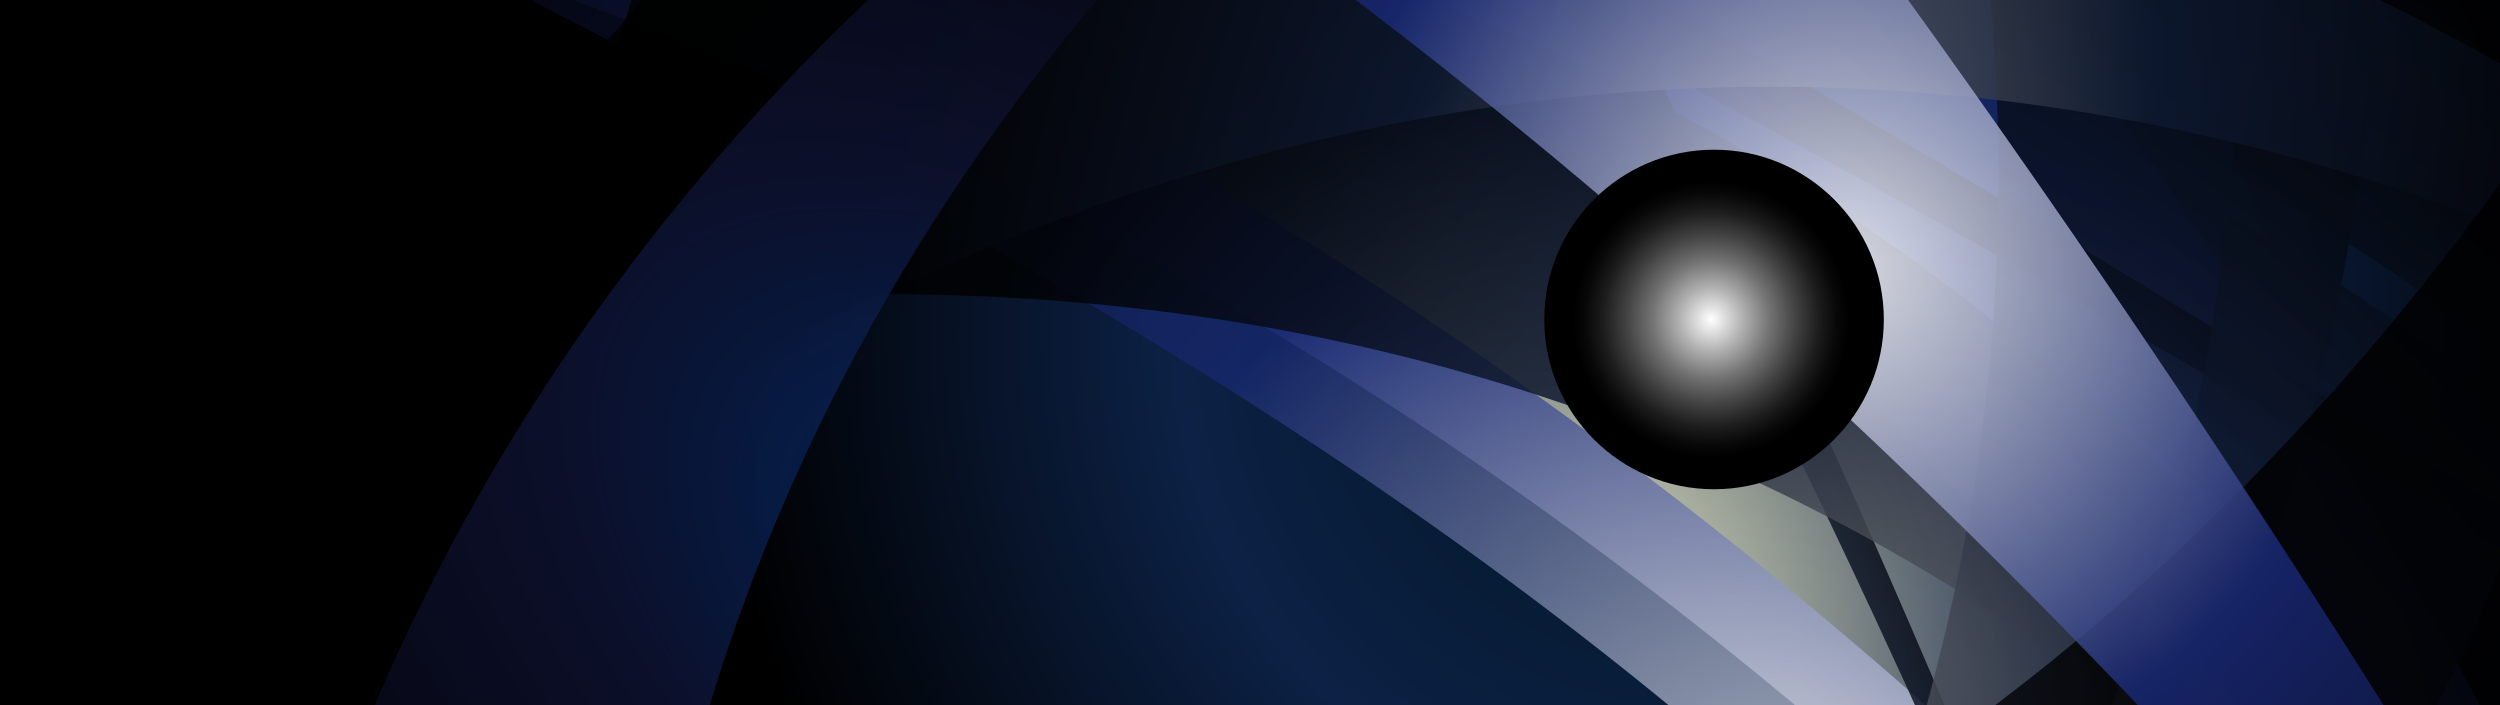 <svg xmlns="http://www.w3.org/2000/svg" xmlns:xlink="http://www.w3.org/1999/xlink" viewBox="0 0 232.81 65.67"><rect x="0" y="0" width="232.81" height="65.67" fill="#808080" stroke="none"/><defs><style>.cls-1{fill:url(#radial-gradient);}.cls-2{isolation:isolate;}.cls-3{clip-path:url(#clip-path);}.cls-10,.cls-11,.cls-12,.cls-13,.cls-14,.cls-15,.cls-16,.cls-17,.cls-4,.cls-6,.cls-7,.cls-8,.cls-9{opacity:0.83;}.cls-10,.cls-11,.cls-12,.cls-13,.cls-14,.cls-15,.cls-16,.cls-17,.cls-18,.cls-4,.cls-6,.cls-7,.cls-8,.cls-9{mix-blend-mode:screen;}.cls-4{fill:url(#radial-gradient-3);}.cls-5{opacity:0.66;mix-blend-mode:soft-light;fill:url(#radial-gradient-4);}.cls-6{fill:url(#radial-gradient-5);}.cls-7{fill:url(#radial-gradient-6);}.cls-8{fill:url(#radial-gradient-7);}.cls-9{fill:url(#radial-gradient-8);}.cls-10{fill:url(#radial-gradient-9);}.cls-11{fill:url(#radial-gradient-10);}.cls-12{fill:url(#radial-gradient-11);}.cls-13{fill:url(#radial-gradient-12);}.cls-14{fill:url(#radial-gradient-13);}.cls-15{fill:url(#radial-gradient-14);}.cls-16{fill:url(#radial-gradient-15);}.cls-17{fill:url(#radial-gradient-16);}.cls-18{fill:url(#radial-gradient-17);}</style><radialGradient id="radial-gradient" cx="116.35" cy="228.18" r="90.14" gradientTransform="translate(273 259.3) rotate(179.95)" gradientUnits="userSpaceOnUse"><stop offset="0" stop-color="#00141f"/><stop offset="0.52" stop-color="#0c2145"/><stop offset="1"/></radialGradient><clipPath id="clip-path"><rect class="cls-1" x="-6.38" y="-1.42" width="245.57" height="68.51"/></clipPath><radialGradient id="radial-gradient-3" cx="-3119.49" cy="-1341.99" r="168.49" gradientTransform="matrix(0.65, 0.76, 0.76, -0.65, 3193.52, 1587.51)" gradientUnits="userSpaceOnUse"><stop offset="0" stop-color="#fffff1"/><stop offset="0.41" stop-color="#19296b"/><stop offset="1"/></radialGradient><radialGradient id="radial-gradient-4" cx="-3412.8" cy="-2058.99" r="168.49" gradientTransform="matrix(0.43, 0.9, 0.9, -0.43, 3486.81, 2267.78)" gradientUnits="userSpaceOnUse"><stop offset="0" stop-color="#fff"/><stop offset="0.41" stop-color="#192977"/><stop offset="1"/></radialGradient><radialGradient id="radial-gradient-5" cx="-3091.17" cy="-1082.28" r="117.85" gradientTransform="matrix(0.71, 0.7, 0.7, -0.71, 3096.41, 1451.97)" gradientUnits="userSpaceOnUse"><stop offset="0" stop-color="#ffffc9"/><stop offset="0.41" stop-color="#192945"/><stop offset="1"/></radialGradient><radialGradient id="radial-gradient-6" cx="-2620.25" cy="7163.12" r="117.84" gradientTransform="matrix(0.86, 0.52, 0.12, -0.2, 1548.8, 2826.86)" xlink:href="#radial-gradient-4"/><radialGradient id="radial-gradient-7" cx="-3491.33" cy="3204.66" r="71.77" gradientTransform="matrix(0.4, 0.92, 0.22, -0.09, 856.6, 3559.97)" gradientUnits="userSpaceOnUse"><stop offset="0" stop-color="#717171"/><stop offset="0.41" stop-color="#0e1931"/><stop offset="1"/></radialGradient><radialGradient id="radial-gradient-8" cx="-2974.49" cy="-37.4" r="71.77" gradientTransform="matrix(0.87, 0.74, 1.3, -1.53, 2799.42, 2215.62)" xlink:href="#radial-gradient-7"/><radialGradient id="radial-gradient-9" cx="-3720.81" cy="-658.05" r="71.77" gradientTransform="matrix(-0.56, 1, 1.76, 0.98, -768.68, 4421.81)" xlink:href="#radial-gradient-7"/><radialGradient id="radial-gradient-10" cx="-3687.25" cy="-739.23" r="71.77" gradientTransform="matrix(-0.71, 0.9, 1.58, 1.24, -1270.36, 4302.63)" xlink:href="#radial-gradient-7"/><radialGradient id="radial-gradient-11" cx="-3687.25" cy="-739.23" r="71.77" gradientTransform="matrix(-0.71, 0.9, 1.58, 1.24, -1270.36, 4302.63)" xlink:href="#radial-gradient-7"/><radialGradient id="radial-gradient-12" cx="-3687.25" cy="-739.23" r="71.77" gradientTransform="matrix(-0.71, 0.9, 1.58, 1.24, -1270.36, 4302.63)" xlink:href="#radial-gradient-7"/><radialGradient id="radial-gradient-13" cx="-2473.91" cy="-42.93" r="71.77" gradientTransform="matrix(1.1, 0.33, 0.57, -1.93, 2909.47, 756.62)" xlink:href="#radial-gradient-7"/><radialGradient id="radial-gradient-14" cx="-1671.44" cy="-528.94" r="71.77" gradientTransform="matrix(0.69, -0.91, -1.6, -1.22, 408.86, -2106.47)" gradientUnits="userSpaceOnUse"><stop offset="0" stop-color="#003075"/><stop offset="0.41" stop-color="#0e1231"/><stop offset="1"/></radialGradient><radialGradient id="radial-gradient-15" cx="-3190.63" cy="-1238.99" r="71.77" gradientTransform="matrix(-1.14, 0.08, 0.15, 2.01, -3335.26, 2821.25)" xlink:href="#radial-gradient-7"/><radialGradient id="radial-gradient-16" cx="-3093.76" cy="-1040.2" r="117.24" gradientTransform="matrix(0.71, 0.7, 0.7, -0.71, 3096.41, 1451.97)" xlink:href="#radial-gradient-4"/><radialGradient id="radial-gradient-17" cx="113.46" cy="229.65" r="12.86" gradientTransform="translate(273 259.3) rotate(179.95)" gradientUnits="userSpaceOnUse"><stop offset="0" stop-color="#fff"/><stop offset="0.01" stop-color="#fcfcfc"/><stop offset="0.23" stop-color="#b1b1b1"/><stop offset="0.43" stop-color="#727272"/><stop offset="0.62" stop-color="#414141"/><stop offset="0.78" stop-color="#1d1d1d"/><stop offset="0.91" stop-color="#080808"/><stop offset="1"/></radialGradient></defs><g class="cls-2"><g id="Layer_1" data-name="Layer 1"><rect class="cls-1" x="-6.38" y="-1.42" width="245.57" height="68.51"/><g class="cls-3"><path class="cls-4" d="M39.72-4.67c42.67,13.87,86.29,35,132,74.19l45.33,0A735.65,735.65,0,0,0,156.73-4.77Z"/><path class="cls-5" d="M42-4.67l-.75.46c40,20.65,80.3,41.11,118.76,73.74l72.93-.06A555.88,555.88,0,0,0,186.12-4.79Z"/><path class="cls-6" d="M125.49-4.74l-56.29,0C103,9.45,142.44,32.2,183.59,69.51l20.1,0A493.31,493.31,0,0,0,125.49-4.74Z"/><path class="cls-7" d="M244.22,58V54.42c-35.77-22.93-68.77-42.63-98-59.18H133.06C163.71,11,200.72,31.47,244.22,58Z"/><path class="cls-8" d="M142.76-4.76c10,17.59,22.7,41.86,37.32,74.27h2.62c-12.49-29.69-24.29-54.69-34.18-74.27Z"/><path class="cls-9" d="M118.86-4.74,64-4.69,31.1,32.66C65.58,26,137.69,16.41,202.51,69.49h21C192.12,26.84,153.21,5.39,118.86-4.74Z"/><path class="cls-10" d="M184.88-4.79a185,185,0,0,1-6.57,74.31l26.18,0a196.88,196.88,0,0,0,17-74.31Z"/><path class="cls-11" d="M209,69.49H225a196.33,196.33,0,0,0,12-27.64c-8.4-9-19-15.45-29.6-21.92a185.33,185.33,0,0,1-8.56,39.49C202.29,62.71,205.59,66.14,209,69.49Z"/><path class="cls-12" d="M207.83,15.89c10.73,6.65,21.66,13.11,30.53,22a201.46,201.46,0,0,0,5.82-22.32l0-20.43-35.6,0A206.73,206.73,0,0,1,207.83,15.89Z"/><path class="cls-13" d="M203.75,69.49c-2.06-2.08-4.12-4.17-6.21-6.23-.76,2.08-1.55,4.16-2.4,6.24Z"/><path class="cls-14" d="M244.19,25.68V12.85a220.52,220.52,0,0,0-33-17.66L60.3-4.69,42.84,50.42C75.12,28,149.1-16.73,244.19,25.68Z"/><path class="cls-15" d="M85.93-4.71C59.77,18.63,43.3,44.63,33.24,69.64l31.69,0c6.82-24.36,19.44-49.82,41.25-74.33Z"/><path class="cls-16" d="M241.54,69.46l.78-.69L239,8.37c-11,16.08-29.74,40.93-58.48,61.14Z"/><path class="cls-17" d="M119.92-4.74c25.29,18.63,53.42,42.92,82.78,74.23h21.68c-16.53-26.36-33.47-51.39-50.14-74.26Z"/></g><circle class="cls-18" cx="159.62" cy="29.75" r="15.81"/></g></g></svg>